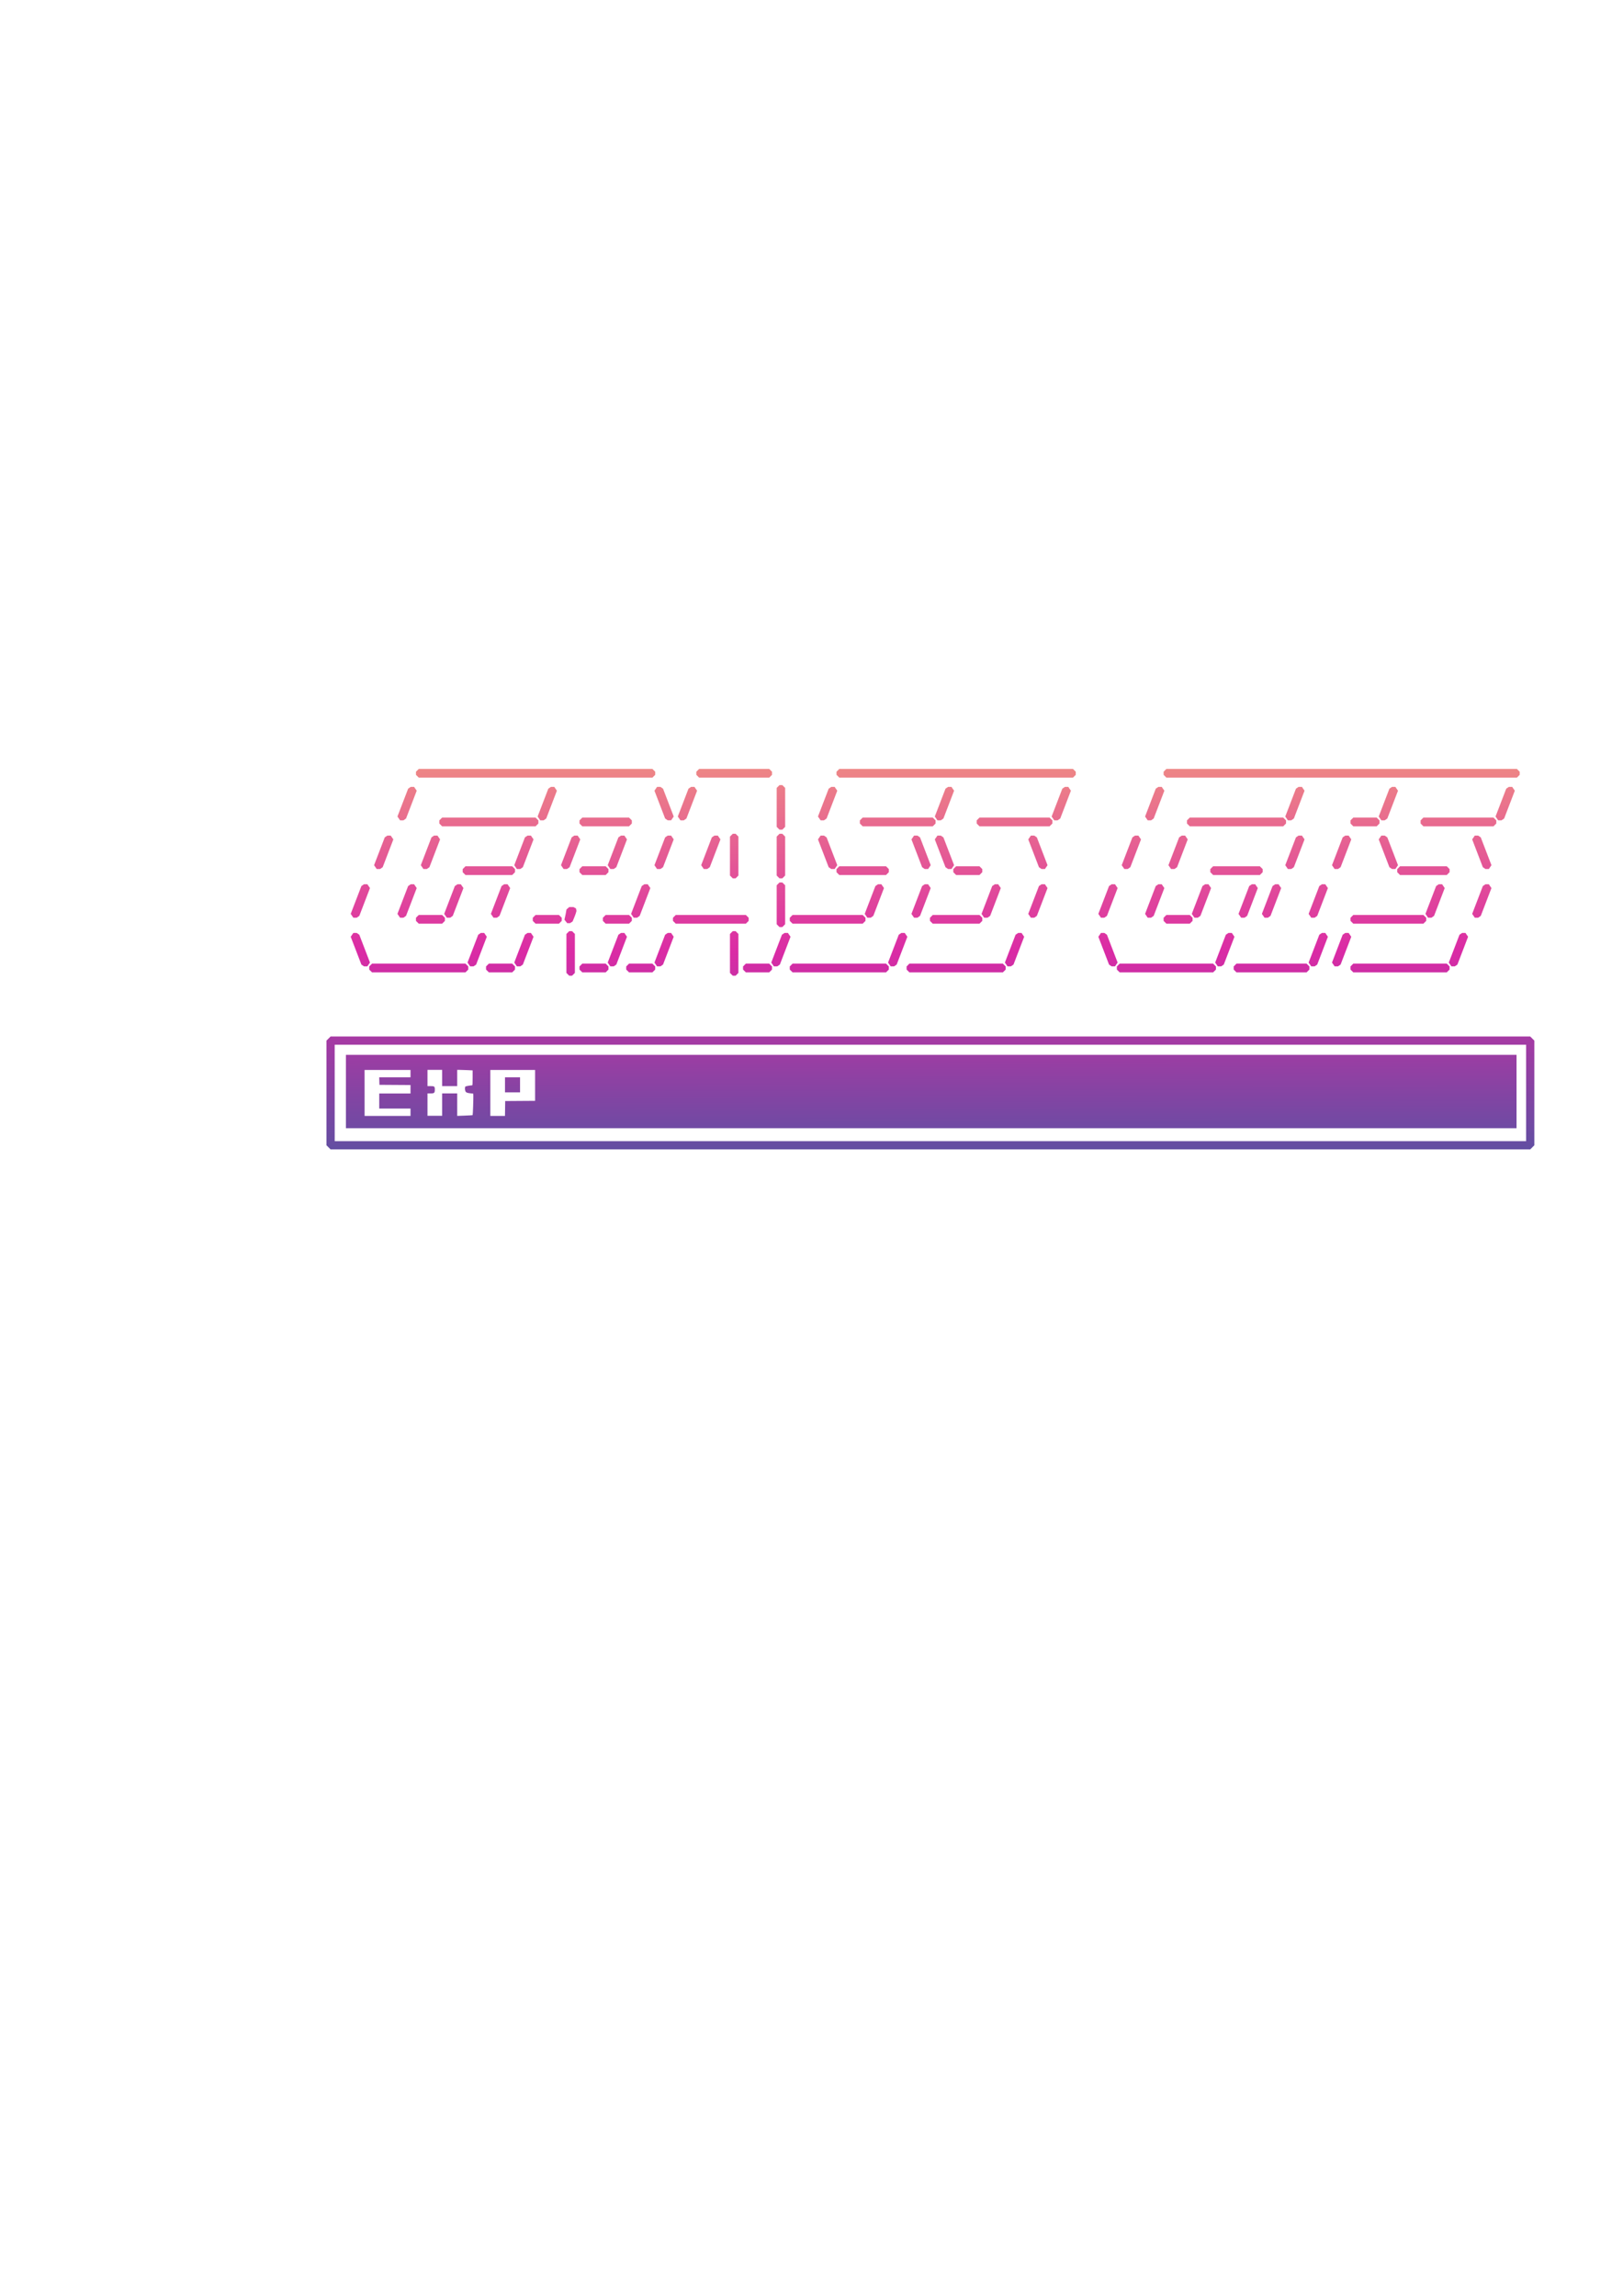 <?xml version="1.0" encoding="UTF-8" standalone="no"?>
<!-- Created with Inkscape (http://www.inkscape.org/) -->

<svg
   xmlns:dc="http://purl.org/dc/elements/1.1/"
   xmlns:cc="http://creativecommons.org/ns#"
   xmlns:rdf="http://www.w3.org/1999/02/22-rdf-syntax-ns#"
   xmlns:svg="http://www.w3.org/2000/svg"
   xmlns="http://www.w3.org/2000/svg"
   xmlns:xlink="http://www.w3.org/1999/xlink"
   xmlns:sodipodi="http://sodipodi.sourceforge.net/DTD/sodipodi-0.dtd"
   xmlns:inkscape="http://www.inkscape.org/namespaces/inkscape"
   width="210mm"
   height="297mm"
   viewBox="0 0 210 297"
   version="1.1"
   id="svg4967"
   inkscape:version="0.92.5 (2060ec1f9f, 2020-04-08)"
   sodipodi:docname="exp.svg">
  <defs
     id="defs4961">
    <linearGradient
       inkscape:collect="always"
       id="linearGradient6787">
      <stop
         style="stop-color:#f39e7d;stop-opacity:1"
         offset="0"
         id="stop6783" />
      <stop
         id="stop6922"
         offset="0.52"
         style="stop-color:#da2ba5;stop-opacity:1" />
      <stop
         style="stop-color:#5851a2;stop-opacity:1"
         offset="1"
         id="stop6785" />
    </linearGradient>
    <linearGradient
       inkscape:collect="always"
       xlink:href="#linearGradient6787"
       id="linearGradient6791"
       gradientUnits="userSpaceOnUse"
       x1="455.379"
       y1="351.055"
       x2="455.729"
       y2="569.692" />
    <filter
       inkscape:collect="always"
       style="color-interpolation-filters:sRGB"
       id="filter6980"
       x="-0.012"
       width="1.024"
       y="-0.038"
       height="1.075">
      <feGaussianBlur
         inkscape:collect="always"
         stdDeviation="2.908"
         id="feGaussianBlur6982" />
    </filter>
  </defs>
  <sodipodi:namedview
     id="base"
     pagecolor="#ffffff"
     bordercolor="#666666"
     borderopacity="1.0"
     inkscape:pageopacity="0.0"
     inkscape:pageshadow="2"
     inkscape:zoom="1.979899"
     inkscape:cx="462.10564"
     inkscape:cy="616.96009"
     inkscape:document-units="mm"
     inkscape:current-layer="layer1"
     showgrid="false"
     inkscape:window-width="1920"
     inkscape:window-height="1016"
     inkscape:window-x="0"
     inkscape:window-y="27"
     inkscape:window-maximized="1" />
  <g
     inkscape:label="Layer 1"
     inkscape:groupmode="layer"
     id="layer1">
    <path
       sodipodi:nodetypes="ccccccccccccccccccccccccccccccccccccccccccccccccccccccccccccccccccccccccccccccccccccccccccccccccccccccccccccccccccccccccccccccccccccccccccccccccccccccccccccccccccccccccccccccccccccccccccccccccccccccccccccccccccccccccccccccccccccccccccccccccccccccccccccccccccccccccccccccccccccccccccccccccccccccccccccccccccccccccccccccccccccccccccccccccccccccccccccccccccccccccccccccccccccccccccccccccccccccccccccccccccccccccccccccccccccccccccccccccccccccccccccccccccccccccccccccccccccccccccccccccccccccccccccccccccccccccccccccccccccccccccccccccccccccccccccccccccccccccccccccccccccccccccccccccccccccccccccccccccccccccccccccccccccccccccccccccccccccccccccccccccccccccccccccccccccccccccccccccccccccccccccccccccccccccccccccccccccccccccccccccccccccccccccccccccccccccccccccccccccccccccccccccccccccccccccccccccccccccccccccccccccccccccccccccccccccccccccccccccccccccccccccccccccccccccccccccccccccccccccccccccccccccccccccccccccccccccccccccccccccccccccccccccccccccccccccccccccccccccccccccccccccccccccccccccccccccccccccccccccccccccccccccccccccccccccccccccccccccccccccccccccccccccccccccccccccccccccccccccccccccccccsccscccccccccccccccccccssscccccccccccccccccccccccccccccccccccccccccccccccccc"
       inkscape:connector-curvature="0"
       transform="scale(0.265)"
       id="path6950"
       d="m 204.473,375.359 -1.373,1.373 v 1.521 l 1.373,1.373 h 11.404 11.404 11.412 11.406 11.412 11.404 11.406 11.412 11.404 11.406 l 1.373,-1.373 v -1.521 l -1.373,-1.373 h -11.406 -11.404 -11.412 -11.406 -11.404 -11.412 -11.406 -11.412 -11.404 z m 136.889,0 -1.373,1.373 v 1.521 l 1.373,1.373 h 11.406 11.412 11.404 l 1.373,-1.373 v -1.521 l -1.373,-1.373 h -11.404 -11.412 z m 68.445,0 -1.373,1.373 v 1.521 l 1.373,1.373 h 11.412 11.404 11.406 11.412 11.404 11.406 11.412 11.404 11.412 11.406 l 1.373,-1.373 v -1.521 l -1.373,-1.373 h -11.406 -11.412 -11.404 -11.412 -11.406 -11.404 -11.412 -11.406 -11.404 z m 159.707,0 -1.365,1.373 v 1.521 l 1.365,1.373 h 11.412 11.406 11.412 11.404 11.404 11.414 11.404 11.404 11.412 11.406 11.404 11.412 11.406 11.412 11.404 l 1.373,-1.373 v -1.521 l -1.373,-1.373 h -11.404 -11.412 -11.406 -11.412 -11.404 -11.406 -11.412 -11.404 -11.404 -11.414 -11.404 -11.404 -11.412 -11.406 z m -188.91,7.914 -1.373,1.365 v 19.016 l 1.373,1.373 h 1.389 l 1.373,-1.373 v -19.016 l -1.373,-1.365 z m -180.051,0.871 -1.277,0.879 -5.213,13.574 1.277,1.867 h 1.639 l 1.277,-0.885 5.213,-13.576 -1.277,-1.859 z m 68.443,0 -1.275,0.879 -5.213,13.574 1.285,1.867 h 1.631 l 1.285,-0.885 5.203,-13.576 -1.277,-1.859 z m 51.83,0 -1.277,1.859 5.211,13.576 1.277,0.885 h 1.639 l 1.277,-1.867 -5.213,-13.574 -1.275,-0.879 z m 16.623,0 -1.285,0.879 -5.211,13.574 1.285,1.867 h 1.631 l 1.285,-0.885 5.211,-13.576 -1.285,-1.859 z m 68.445,0 -1.285,0.879 -5.211,13.574 1.283,1.867 h 1.633 l 1.283,-0.885 5.213,-13.576 -1.285,-1.859 z m 57.039,0 -1.283,0.879 -5.213,13.574 1.285,1.867 h 1.631 l 1.285,-0.885 5.211,-13.576 -1.285,-1.859 z m 57.033,0 -1.277,0.879 -5.211,13.574 1.283,1.867 h 1.633 l 1.283,-0.885 5.205,-13.576 -1.277,-1.859 z m 45.635,0 -1.285,0.879 -5.203,13.574 1.277,1.867 h 1.639 l 1.275,-0.885 5.213,-13.576 -1.285,-1.859 z m 68.445,0 -1.277,0.879 -5.213,13.574 1.277,1.867 h 1.639 l 1.277,-0.885 5.213,-13.576 -1.277,-1.859 z m 45.635,0 -1.285,0.879 -5.211,13.574 1.283,1.867 h 1.633 l 1.283,-0.885 5.213,-13.576 -1.285,-1.859 z m 57.031,0 -1.277,0.879 -5.211,13.574 1.285,1.867 h 1.631 l 1.285,-0.885 5.203,-13.576 -1.277,-1.859 z m -520.836,14.984 -1.373,1.367 v 1.52 l 1.373,1.373 h 11.404 11.412 11.406 11.412 l 1.365,-1.373 v -1.52 l -1.365,-1.367 h -11.412 -11.406 -11.412 z m 68.445,0 -1.373,1.367 v 1.52 l 1.373,1.373 h 11.412 11.404 l 1.373,-1.373 v -1.52 l -1.373,-1.367 h -11.404 z m 136.896,0 -1.373,1.367 v 1.52 l 1.373,1.373 h 11.404 11.406 11.412 l 1.373,-1.373 v -1.52 l -1.373,-1.367 H 444.029 432.623 Z m 57.033,0 -1.365,1.367 v 1.52 l 1.365,1.373 h 11.412 11.404 11.412 l 1.367,-1.373 v -1.52 l -1.367,-1.367 h -11.412 -11.404 z m 102.674,0 -1.373,1.367 v 1.52 l 1.373,1.373 h 11.406 11.412 11.404 11.404 l 1.373,-1.373 v -1.52 l -1.373,-1.367 h -11.404 -11.404 -11.412 z m 79.85,0 -1.365,1.367 v 1.52 l 1.365,1.373 h 11.412 l 1.373,-1.373 v -1.52 l -1.373,-1.367 z m 34.223,0 -1.365,1.367 v 1.52 l 1.365,1.373 h 11.412 11.406 11.412 l 1.365,-1.373 v -1.52 l -1.365,-1.367 h -11.412 -11.406 z m -337.211,7.906 -1.367,1.373 v 19.01 l 1.367,1.371 h 1.387 l 1.373,-1.371 V 408.408 l -1.373,-1.373 z m 22.816,0 -1.373,1.373 v 19.01 l 1.373,1.371 h 1.389 l 1.373,-1.371 V 408.408 l -1.373,-1.373 z m -191.457,0.879 -1.283,0.879 -5.213,13.574 1.285,1.861 h 1.639 l 1.277,-0.879 5.211,-13.576 -1.283,-1.859 z m 22.811,0 -1.277,0.879 -5.211,13.574 1.283,1.861 h 1.633 l 1.283,-0.879 5.205,-13.576 -1.277,-1.859 z m 45.635,0 -1.285,0.879 -5.203,13.574 1.277,1.861 h 1.639 l 1.277,-0.879 5.211,-13.576 -1.285,-1.859 z m 22.818,0 -1.285,0.879 -5.211,13.574 1.283,1.861 h 1.633 l 1.283,-0.879 5.213,-13.576 -1.285,-1.859 z m 22.809,0 -1.277,0.879 -5.211,13.574 1.285,1.861 h 1.631 l 1.285,-0.879 5.203,-13.576 -1.277,-1.859 z m 22.818,0 -1.277,0.879 -5.211,13.574 1.277,1.861 h 1.639 l 1.275,-0.879 5.213,-13.576 -1.277,-1.859 z m 22.816,0 -1.283,0.879 -5.205,13.574 1.277,1.861 h 1.639 l 1.277,-0.879 5.211,-13.576 -1.283,-1.859 z m 51.828,0 -1.283,1.859 5.211,13.576 1.285,0.879 h 1.631 l 1.285,-1.861 -5.213,-13.574 -1.283,-0.879 z m 45.629,0 -1.277,1.859 5.211,13.576 1.277,0.879 h 1.639 l 1.277,-1.861 -5.211,-13.574 -1.277,-0.879 z m 11.412,0 -1.285,1.859 5.213,13.576 1.283,0.879 h 1.631 l 1.285,-1.861 -5.211,-13.574 -1.285,-0.879 z m 45.627,0 -1.277,1.859 5.213,13.576 1.275,0.879 h 1.641 l 1.275,-1.861 -5.211,-13.574 -1.277,-0.879 z m 50.84,0 -1.277,0.879 -5.213,13.574 1.285,1.861 h 1.631 l 1.285,-0.879 5.211,-13.576 -1.283,-1.859 z m 22.816,0 -1.277,0.879 -5.211,13.574 1.285,1.861 h 1.631 l 1.285,-0.879 5.203,-13.576 -1.277,-1.859 z m 57.041,0 -1.277,0.879 -5.213,13.574 1.277,1.861 h 1.639 l 1.277,-0.879 5.213,-13.576 -1.277,-1.859 z m 22.816,0 -1.283,0.879 -5.205,13.574 1.277,1.861 h 1.639 l 1.277,-0.879 5.211,-13.576 -1.285,-1.859 z m 17.605,0 -1.283,1.859 5.211,13.576 1.285,0.879 h 1.631 l 1.285,-1.861 -5.213,-13.574 -1.283,-0.879 z m 45.629,0 -1.277,1.859 5.203,13.576 1.285,0.879 h 1.639 l 1.277,-1.861 -5.211,-13.574 -1.277,-0.879 z m -492.816,14.979 -1.365,1.373 v 1.52 l 1.365,1.373 h 11.412 11.406 l 1.373,-1.373 v -1.52 l -1.373,-1.373 h -11.406 z m 57.041,0 -1.373,1.373 v 1.52 l 1.373,1.373 h 11.412 l 1.365,-1.373 v -1.52 l -1.365,-1.373 z m 125.484,0 -1.373,1.373 v 1.52 l 1.373,1.373 h 11.412 11.404 l 1.373,-1.373 v -1.52 l -1.373,-1.373 h -11.404 z m 57.039,0 -1.373,1.373 v 1.52 l 1.373,1.373 h 11.406 l 1.373,-1.373 v -1.52 l -1.373,-1.373 z m 125.486,0 -1.373,1.373 v 1.52 l 1.373,1.373 h 11.412 11.404 l 1.373,-1.373 v -1.52 l -1.373,-1.373 h -11.404 z m 91.262,0 -1.373,1.373 v 1.52 l 1.373,1.373 h 11.404 11.412 l 1.373,-1.373 v -1.52 l -1.373,-1.373 h -11.412 z m -302.99,7.912 -1.373,1.367 v 19.016 l 1.373,1.373 h 1.389 l 1.373,-1.373 v -19.016 l -1.373,-1.367 z m -202.869,0.871 -1.277,0.879 -5.211,13.576 1.285,1.867 h 1.631 l 1.283,-0.887 5.205,-13.574 -1.277,-1.861 z m 22.818,0 -1.277,0.879 -5.213,13.576 1.277,1.867 h 1.639 l 1.277,-0.887 5.213,-13.574 -1.277,-1.861 z m 22.816,0 -1.283,0.879 -5.205,13.576 1.277,1.867 h 1.639 l 1.277,-0.887 5.211,-13.574 L 225,431.676 Z m 22.818,0 -1.285,0.879 -5.211,13.576 1.283,1.867 h 1.633 l 1.283,-0.887 5.213,-13.574 -1.285,-1.861 z m 68.443,0 -1.283,0.879 -5.205,13.576 1.277,1.867 h 1.639 l 1.277,-0.887 5.211,-13.574 -1.283,-1.861 z m 114.074,0 -1.277,0.879 -5.213,13.576 1.285,1.867 h 1.631 l 1.285,-0.887 5.203,-13.574 -1.275,-1.861 z m 22.816,0 -1.277,0.879 -5.211,13.576 1.277,1.867 h 1.639 l 1.277,-0.887 5.211,-13.574 -1.277,-1.861 z m 34.223,0 -1.277,0.879 -5.211,13.576 1.283,1.867 h 1.633 l 1.283,-0.887 5.205,-13.574 -1.277,-1.861 z m 22.816,0 -1.275,0.879 -5.213,13.576 1.277,1.867 h 1.639 l 1.277,-0.887 5.211,-13.574 -1.275,-1.861 z m 34.223,0 -1.277,0.879 -5.211,13.576 1.277,1.867 h 1.639 l 1.277,-0.887 5.211,-13.574 -1.277,-1.861 z m 22.818,0 -1.285,0.879 -5.203,13.576 1.277,1.867 h 1.639 l 1.275,-0.887 5.213,-13.574 -1.285,-1.861 z m 22.816,0 -1.283,0.879 -5.213,13.576 1.285,1.867 h 1.631 l 1.285,-0.887 5.211,-13.574 -1.283,-1.861 z m 22.811,0 -1.277,0.879 -5.211,13.576 1.285,1.867 h 1.631 l 1.283,-0.887 5.205,-13.574 -1.277,-1.861 z m 11.412,0 -1.283,0.879 -5.213,13.576 1.285,1.867 h 1.631 l 1.285,-0.887 5.211,-13.574 -1.283,-1.861 z m 22.811,0 -1.277,0.879 -5.211,13.576 1.283,1.867 h 1.633 l 1.283,-0.887 5.205,-13.574 -1.277,-1.861 z m 57.039,0 -1.275,0.879 -5.213,13.576 1.285,1.867 h 1.631 l 1.285,-0.887 5.203,-13.574 -1.277,-1.861 z m 22.818,0 -1.285,0.879 -5.203,13.576 1.277,1.867 h 1.639 l 1.277,-0.887 5.211,-13.574 -1.277,-1.861 z m -447.357,11.125 -1.357,1.182 c -0.096,0.685 -0.236,1.481 -0.422,2.385 v 0.008 c -0.187,0.922 -0.378,1.781 -0.576,2.584 l 1.33,1.699 h 1.41 l 1.246,-0.805 c 0.354,-0.786 0.705,-1.637 1.041,-2.541 l 0.008,-0.023 c 0.354,-0.907 0.637,-1.753 0.842,-2.547 l -0.191,-1.107 -0.148,-0.221 -1.145,-0.613 z m -73.479,3.861 -1.373,1.365 v 1.527 l 1.373,1.367 h 11.404 l 1.373,-1.367 v -1.527 l -1.373,-1.365 z m 57.039,0 -1.373,1.365 v 1.527 l 1.373,1.367 h 11.404 l 1.373,-1.367 v -1.527 l -1.373,-1.365 z m 34.223,0 -1.373,1.365 v 1.527 l 1.373,1.367 h 11.404 l 1.373,-1.367 v -1.527 l -1.373,-1.365 z m 34.223,0 -1.373,1.365 v 1.527 l 1.373,1.367 h 11.404 11.406 11.412 l 1.373,-1.367 v -1.527 l -1.373,-1.365 h -11.412 -11.406 z m 57.039,0 -1.373,1.365 v 1.527 l 1.373,1.367 h 11.406 11.404 11.412 l 1.373,-1.367 v -1.527 l -1.373,-1.365 h -11.412 -11.404 z m 68.445,0 -1.373,1.365 v 1.527 l 1.373,1.367 h 11.404 11.406 l 1.373,-1.367 v -1.527 l -1.373,-1.365 H 466.846 Z m 114.072,0 -1.365,1.365 v 1.527 l 1.365,1.367 h 11.412 l 1.373,-1.367 v -1.527 l -1.373,-1.365 z m 91.262,0 -1.365,1.365 v 1.527 l 1.365,1.367 h 11.412 11.406 11.404 l 1.373,-1.367 v -1.527 l -1.373,-1.365 h -11.404 -11.406 z m -382.84,7.906 -1.373,1.373 v 19.016 l 1.373,1.365 h 1.389 l 1.373,-1.365 v -19.016 l -1.373,-1.373 z m 79.852,0 -1.367,1.373 v 19.016 l 1.367,1.365 h 1.387 l 1.373,-1.365 v -19.016 l -1.373,-1.373 z m -185.256,0.877 -1.285,1.861 5.211,13.574 1.277,0.879 h 1.639 l 1.277,-1.859 -5.205,-13.576 -1.283,-0.879 z m 62.244,0 -1.277,0.879 -5.213,13.576 1.277,1.859 h 1.639 l 1.285,-0.879 5.203,-13.574 -1.275,-1.861 z m 22.816,0 -1.285,0.879 -5.203,13.576 1.277,1.859 h 1.639 l 1.277,-0.879 5.211,-13.574 -1.285,-1.861 z m 45.627,0 -1.277,0.879 -5.211,13.576 1.285,1.859 h 1.631 l 1.285,-0.879 5.203,-13.574 -1.277,-1.861 z m 22.818,0 -1.277,0.879 -5.211,13.576 1.277,1.859 h 1.639 l 1.275,-0.879 5.213,-13.574 -1.277,-1.861 z m 57.039,0 -1.283,0.879 -5.205,13.576 1.277,1.859 h 1.639 l 1.277,-0.879 5.211,-13.574 -1.283,-1.861 z m 57.041,0 -1.285,0.879 -5.205,13.576 1.277,1.859 h 1.639 l 1.277,-0.879 5.213,-13.574 -1.285,-1.861 z m 57.039,0 -1.285,0.879 -5.211,13.576 1.285,1.859 h 1.631 l 1.285,-0.879 5.211,-13.574 -1.285,-1.861 z m 40.416,0 -1.277,1.861 5.211,13.574 1.277,0.879 h 1.639 l 1.277,-1.859 -5.211,-13.576 -1.277,-0.879 z m 62.252,0 -1.285,0.879 -5.203,13.576 1.275,1.859 H 596.25 l 1.277,-0.879 5.213,-13.574 -1.285,-1.861 z m 45.627,0 -1.277,0.879 -5.211,13.576 1.283,1.859 h 1.633 l 1.283,-0.879 5.205,-13.574 -1.277,-1.861 z m 11.412,0 -1.283,0.879 -5.205,13.576 1.277,1.859 h 1.639 l 1.277,-0.879 5.211,-13.574 -1.285,-1.861 z m 57.041,0 -1.285,0.879 -5.211,13.576 1.283,1.859 h 1.633 l 1.283,-0.879 5.211,-13.574 -1.283,-1.861 z m -532.25,14.979 -1.373,1.373 v 1.521 l 1.373,1.373 h 11.404 11.414 11.404 11.404 l 1.373,-1.373 v -1.521 l -1.373,-1.373 h -11.404 -11.404 -11.414 z m 57.039,0 -1.373,1.373 v 1.521 l 1.373,1.373 h 11.406 l 1.373,-1.373 v -1.521 l -1.373,-1.373 z m 45.629,0 -1.373,1.373 v 1.521 l 1.373,1.373 h 11.412 l 1.365,-1.373 v -1.521 l -1.365,-1.373 z m 22.816,0 -1.373,1.373 v 1.521 l 1.373,1.373 h 11.406 l 1.373,-1.373 v -1.521 l -1.373,-1.373 z m 57.041,0 -1.373,1.373 v 1.521 l 1.373,1.373 h 11.404 l 1.373,-1.373 v -1.521 l -1.373,-1.373 z m 22.816,0 -1.373,1.373 v 1.521 l 1.373,1.373 h 11.406 11.404 11.412 11.404 l 1.373,-1.373 v -1.521 l -1.373,-1.373 h -11.404 -11.412 -11.404 z m 57.033,0 -1.365,1.373 v 1.521 l 1.365,1.373 h 11.412 11.404 11.406 11.412 l 1.373,-1.373 v -1.521 l -1.373,-1.373 H 478.252 466.846 455.441 Z m 102.674,0 -1.373,1.373 v 1.521 l 1.373,1.373 h 11.406 11.404 11.412 11.406 l 1.373,-1.373 v -1.521 l -1.373,-1.373 h -11.406 -11.412 -11.404 z m 57.041,0 -1.373,1.373 v 1.521 l 1.373,1.373 h 11.404 11.404 11.414 l 1.365,-1.373 v -1.521 l -1.365,-1.373 h -11.414 -11.404 z m 57.031,0 -1.365,1.373 v 1.521 l 1.365,1.373 h 11.412 11.406 11.404 11.412 l 1.373,-1.373 v -1.521 l -1.373,-1.373 h -11.412 -11.404 -11.406 z m -499.363,35.568 -2.008,2.016 v 51.09 l 2.008,2.008 H 747.158 l 2.008,-2.008 v -51.09 l -2.008,-2.016 z m 2.016,4.023 h 581.715 v 47.066 H 163.428 Z m 5.479,4.941 v 35.805 h 571.572 l 0,-35.805 z m 39.828,7.334 h 3.58 3.58 v 3.957 3.957 h 3.674 3.676 v -3.957 -3.957 h 1.195 c 0.657,0 2.352,0.055 3.768,0.123 l 2.574,0.123 v 3.646 c 0,2.788 -0.054,3.646 -0.234,3.65 -0.905,0.023 -3.066,0.405 -3.277,0.58 -0.307,0.255 -0.336,1.393 -0.057,2.195 0.247,0.707 0.842,0.973 2.557,1.143 l 1.295,0.129 0.053,0.941 c 0.069,1.259 -0.22,9.464 -0.338,9.576 -0.051,0.048 -1.767,0.151 -3.814,0.227 l -3.721,0.137 v -5.488 -5.488 h -3.676 -3.674 v 5.465 5.465 h -3.58 -3.58 V 539.25 533.785 h 1.496 c 1.825,0 2.084,-0.237 2.084,-1.912 0,-1.494 -0.217,-1.668 -2.086,-1.668 h -1.494 v -3.957 z m -30.717,0.045 h 11.213 11.213 v 1.791 1.789 h -7.639 -7.641 l 0.055,1.838 0.055,1.838 7.584,0.049 7.586,0.049 v 2.072 2.07 h -7.633 -7.633 v 3.674 3.676 h 7.633 7.633 v 1.789 1.791 H 189.23 178.018 v -11.213 z m 61.4,0 h 10.93 10.93 v 7.537 7.535 l -7.303,0.049 -7.303,0.049 -0.051,3.629 -0.051,3.627 h -3.576 -3.576 v -11.213 z m 7.16,3.582 v 3.674 3.674 h 3.676 3.674 v -3.674 -3.674 h -3.674 z"
       style="color:#000000;font-style:normal;font-variant:normal;font-weight:normal;font-stretch:normal;font-size:5.03px;line-height:1.25;font-family:monospace;-inkscape-font-specification:monospace;font-variant-ligatures:normal;font-variant-position:normal;font-variant-caps:normal;font-variant-numeric:normal;font-variant-alternates:normal;font-feature-settings:normal;text-indent:0;text-align:start;text-decoration:none;text-decoration-line:none;text-decoration-style:solid;text-decoration-color:#000000;letter-spacing:0px;word-spacing:0px;text-transform:none;writing-mode:lr-tb;direction:ltr;text-orientation:mixed;dominant-baseline:auto;baseline-shift:baseline;text-anchor:start;white-space:normal;shape-padding:0;clip-rule:nonzero;display:inline;overflow:visible;visibility:visible;opacity:1;isolation:auto;mix-blend-mode:normal;color-interpolation:sRGB;color-interpolation-filters:linearRGB;solid-color:#000000;solid-opacity:1;vector-effect:none;fill:url(#linearGradient6791);fill-opacity:1;fill-rule:nonzero;stroke:none;stroke-width:2.744;stroke-linecap:round;stroke-linejoin:bevel;stroke-miterlimit:4;stroke-dasharray:none;stroke-dashoffset:0;stroke-opacity:1;filter:url(#filter6980);color-rendering:auto;image-rendering:auto;shape-rendering:auto;text-rendering:auto;enable-background:accumulate"
       inkscape:export-xdpi="238.52"
       inkscape:export-ydpi="238.52" />
    <path
       style="color:#000000;font-style:normal;font-variant:normal;font-weight:normal;font-stretch:normal;font-size:5.03px;line-height:1.25;font-family:monospace;-inkscape-font-specification:monospace;font-variant-ligatures:normal;font-variant-position:normal;font-variant-caps:normal;font-variant-numeric:normal;font-variant-alternates:normal;font-feature-settings:normal;text-indent:0;text-align:start;text-decoration:none;text-decoration-line:none;text-decoration-style:solid;text-decoration-color:#000000;letter-spacing:0px;word-spacing:0px;text-transform:none;writing-mode:lr-tb;direction:ltr;text-orientation:mixed;dominant-baseline:auto;baseline-shift:baseline;text-anchor:start;white-space:normal;shape-padding:0;clip-rule:nonzero;display:inline;overflow:visible;visibility:visible;opacity:1;isolation:auto;mix-blend-mode:normal;color-interpolation:sRGB;color-interpolation-filters:linearRGB;solid-color:#000000;solid-opacity:1;vector-effect:none;fill:url(#linearGradient6791);fill-opacity:1;fill-rule:nonzero;stroke:none;stroke-width:2.744;stroke-linecap:round;stroke-linejoin:bevel;stroke-miterlimit:4;stroke-dasharray:none;stroke-dashoffset:0;stroke-opacity:1;color-rendering:auto;image-rendering:auto;shape-rendering:auto;text-rendering:auto;enable-background:accumulate"
       d="m 204.473,375.359 -1.373,1.373 v 1.521 l 1.373,1.373 h 11.404 11.404 11.412 11.406 11.412 11.404 11.406 11.412 11.404 11.406 l 1.373,-1.373 v -1.521 l -1.373,-1.373 h -11.406 -11.404 -11.412 -11.406 -11.404 -11.412 -11.406 -11.412 -11.404 z m 136.889,0 -1.373,1.373 v 1.521 l 1.373,1.373 h 11.406 11.412 11.404 l 1.373,-1.373 v -1.521 l -1.373,-1.373 h -11.404 -11.412 z m 68.445,0 -1.373,1.373 v 1.521 l 1.373,1.373 h 11.412 11.404 11.406 11.412 11.404 11.406 11.412 11.404 11.412 11.406 l 1.373,-1.373 v -1.521 l -1.373,-1.373 h -11.406 -11.412 -11.404 -11.412 -11.406 -11.404 -11.412 -11.406 -11.404 z m 159.707,0 -1.365,1.373 v 1.521 l 1.365,1.373 h 11.412 11.406 11.412 11.404 11.404 11.414 11.404 11.404 11.412 11.406 11.404 11.412 11.406 11.412 11.404 l 1.373,-1.373 v -1.521 l -1.373,-1.373 h -11.404 -11.412 -11.406 -11.412 -11.404 -11.406 -11.412 -11.404 -11.404 -11.414 -11.404 -11.404 -11.412 -11.406 z m -188.91,7.914 -1.373,1.365 v 19.016 l 1.373,1.373 h 1.389 l 1.373,-1.373 v -19.016 l -1.373,-1.365 z m -180.051,0.871 -1.277,0.879 -5.213,13.574 1.277,1.867 h 1.639 l 1.277,-0.885 5.213,-13.576 -1.277,-1.859 z m 68.443,0 -1.275,0.879 -5.213,13.574 1.285,1.867 h 1.631 l 1.285,-0.885 5.203,-13.576 -1.277,-1.859 z m 51.83,0 -1.277,1.859 5.211,13.576 1.277,0.885 h 1.639 l 1.277,-1.867 -5.213,-13.574 -1.275,-0.879 z m 16.623,0 -1.285,0.879 -5.211,13.574 1.285,1.867 h 1.631 l 1.285,-0.885 5.211,-13.576 -1.285,-1.859 z m 68.445,0 -1.285,0.879 -5.211,13.574 1.283,1.867 h 1.633 l 1.283,-0.885 5.213,-13.576 -1.285,-1.859 z m 57.039,0 -1.283,0.879 -5.213,13.574 1.285,1.867 h 1.631 l 1.285,-0.885 5.211,-13.576 -1.285,-1.859 z m 57.033,0 -1.277,0.879 -5.211,13.574 1.283,1.867 h 1.633 l 1.283,-0.885 5.205,-13.576 -1.277,-1.859 z m 45.635,0 -1.285,0.879 -5.203,13.574 1.277,1.867 h 1.639 l 1.275,-0.885 5.213,-13.576 -1.285,-1.859 z m 68.445,0 -1.277,0.879 -5.213,13.574 1.277,1.867 h 1.639 l 1.277,-0.885 5.213,-13.576 -1.277,-1.859 z m 45.635,0 -1.285,0.879 -5.211,13.574 1.283,1.867 h 1.633 l 1.283,-0.885 5.213,-13.576 -1.285,-1.859 z m 57.031,0 -1.277,0.879 -5.211,13.574 1.285,1.867 h 1.631 l 1.285,-0.885 5.203,-13.576 -1.277,-1.859 z m -520.836,14.984 -1.373,1.367 v 1.52 l 1.373,1.373 h 11.404 11.412 11.406 11.412 l 1.365,-1.373 v -1.52 l -1.365,-1.367 h -11.412 -11.406 -11.412 z m 68.445,0 -1.373,1.367 v 1.52 l 1.373,1.373 h 11.412 11.404 l 1.373,-1.373 v -1.52 l -1.373,-1.367 h -11.404 z m 136.896,0 -1.373,1.367 v 1.52 l 1.373,1.373 h 11.404 11.406 11.412 l 1.373,-1.373 v -1.52 l -1.373,-1.367 H 444.029 432.623 Z m 57.033,0 -1.365,1.367 v 1.52 l 1.365,1.373 h 11.412 11.404 11.412 l 1.367,-1.373 v -1.52 l -1.367,-1.367 h -11.412 -11.404 z m 102.674,0 -1.373,1.367 v 1.52 l 1.373,1.373 h 11.406 11.412 11.404 11.404 l 1.373,-1.373 v -1.52 l -1.373,-1.367 h -11.404 -11.404 -11.412 z m 79.85,0 -1.365,1.367 v 1.52 l 1.365,1.373 h 11.412 l 1.373,-1.373 v -1.52 l -1.373,-1.367 z m 34.223,0 -1.365,1.367 v 1.52 l 1.365,1.373 h 11.412 11.406 11.412 l 1.365,-1.373 v -1.52 l -1.365,-1.367 h -11.412 -11.406 z m -337.211,7.906 -1.367,1.373 v 19.01 l 1.367,1.371 h 1.387 l 1.373,-1.371 V 408.408 l -1.373,-1.373 z m 22.816,0 -1.373,1.373 v 19.01 l 1.373,1.371 h 1.389 l 1.373,-1.371 V 408.408 l -1.373,-1.373 z m -191.457,0.879 -1.283,0.879 -5.213,13.574 1.285,1.861 h 1.639 l 1.277,-0.879 5.211,-13.576 -1.283,-1.859 z m 22.811,0 -1.277,0.879 -5.211,13.574 1.283,1.861 h 1.633 l 1.283,-0.879 5.205,-13.576 -1.277,-1.859 z m 45.635,0 -1.285,0.879 -5.203,13.574 1.277,1.861 h 1.639 l 1.277,-0.879 5.211,-13.576 -1.285,-1.859 z m 22.818,0 -1.285,0.879 -5.211,13.574 1.283,1.861 h 1.633 l 1.283,-0.879 5.213,-13.576 -1.285,-1.859 z m 22.809,0 -1.277,0.879 -5.211,13.574 1.285,1.861 h 1.631 l 1.285,-0.879 5.203,-13.576 -1.277,-1.859 z m 22.818,0 -1.277,0.879 -5.211,13.574 1.277,1.861 h 1.639 l 1.275,-0.879 5.213,-13.576 -1.277,-1.859 z m 22.816,0 -1.283,0.879 -5.205,13.574 1.277,1.861 h 1.639 l 1.277,-0.879 5.211,-13.576 -1.283,-1.859 z m 51.828,0 -1.283,1.859 5.211,13.576 1.285,0.879 h 1.631 l 1.285,-1.861 -5.213,-13.574 -1.283,-0.879 z m 45.629,0 -1.277,1.859 5.211,13.576 1.277,0.879 h 1.639 l 1.277,-1.861 -5.211,-13.574 -1.277,-0.879 z m 11.412,0 -1.285,1.859 5.213,13.576 1.283,0.879 h 1.631 l 1.285,-1.861 -5.211,-13.574 -1.285,-0.879 z m 45.627,0 -1.277,1.859 5.213,13.576 1.275,0.879 h 1.641 l 1.275,-1.861 -5.211,-13.574 -1.277,-0.879 z m 50.84,0 -1.277,0.879 -5.213,13.574 1.285,1.861 h 1.631 l 1.285,-0.879 5.211,-13.576 -1.283,-1.859 z m 22.816,0 -1.277,0.879 -5.211,13.574 1.285,1.861 h 1.631 l 1.285,-0.879 5.203,-13.576 -1.277,-1.859 z m 57.041,0 -1.277,0.879 -5.213,13.574 1.277,1.861 h 1.639 l 1.277,-0.879 5.213,-13.576 -1.277,-1.859 z m 22.816,0 -1.283,0.879 -5.205,13.574 1.277,1.861 h 1.639 l 1.277,-0.879 5.211,-13.576 -1.285,-1.859 z m 17.605,0 -1.283,1.859 5.211,13.576 1.285,0.879 h 1.631 l 1.285,-1.861 -5.213,-13.574 -1.283,-0.879 z m 45.629,0 -1.277,1.859 5.203,13.576 1.285,0.879 h 1.639 l 1.277,-1.861 -5.211,-13.574 -1.277,-0.879 z m -492.816,14.979 -1.365,1.373 v 1.52 l 1.365,1.373 h 11.412 11.406 l 1.373,-1.373 v -1.52 l -1.373,-1.373 h -11.406 z m 57.041,0 -1.373,1.373 v 1.52 l 1.373,1.373 h 11.412 l 1.365,-1.373 v -1.52 l -1.365,-1.373 z m 125.484,0 -1.373,1.373 v 1.52 l 1.373,1.373 h 11.412 11.404 l 1.373,-1.373 v -1.52 l -1.373,-1.373 h -11.404 z m 57.039,0 -1.373,1.373 v 1.52 l 1.373,1.373 h 11.406 l 1.373,-1.373 v -1.52 l -1.373,-1.373 z m 125.486,0 -1.373,1.373 v 1.52 l 1.373,1.373 h 11.412 11.404 l 1.373,-1.373 v -1.52 l -1.373,-1.373 h -11.404 z m 91.262,0 -1.373,1.373 v 1.52 l 1.373,1.373 h 11.404 11.412 l 1.373,-1.373 v -1.52 l -1.373,-1.373 h -11.412 z m -302.99,7.912 -1.373,1.367 v 19.016 l 1.373,1.373 h 1.389 l 1.373,-1.373 v -19.016 l -1.373,-1.367 z m -202.869,0.871 -1.277,0.879 -5.211,13.576 1.285,1.867 h 1.631 l 1.283,-0.887 5.205,-13.574 -1.277,-1.861 z m 22.818,0 -1.277,0.879 -5.213,13.576 1.277,1.867 h 1.639 l 1.277,-0.887 5.213,-13.574 -1.277,-1.861 z m 22.816,0 -1.283,0.879 -5.205,13.576 1.277,1.867 h 1.639 l 1.277,-0.887 5.211,-13.574 L 225,431.676 Z m 22.818,0 -1.285,0.879 -5.211,13.576 1.283,1.867 h 1.633 l 1.283,-0.887 5.213,-13.574 -1.285,-1.861 z m 68.443,0 -1.283,0.879 -5.205,13.576 1.277,1.867 h 1.639 l 1.277,-0.887 5.211,-13.574 -1.283,-1.861 z m 114.074,0 -1.277,0.879 -5.213,13.576 1.285,1.867 h 1.631 l 1.285,-0.887 5.203,-13.574 -1.275,-1.861 z m 22.816,0 -1.277,0.879 -5.211,13.576 1.277,1.867 h 1.639 l 1.277,-0.887 5.211,-13.574 -1.277,-1.861 z m 34.223,0 -1.277,0.879 -5.211,13.576 1.283,1.867 h 1.633 l 1.283,-0.887 5.205,-13.574 -1.277,-1.861 z m 22.816,0 -1.275,0.879 -5.213,13.576 1.277,1.867 h 1.639 l 1.277,-0.887 5.211,-13.574 -1.275,-1.861 z m 34.223,0 -1.277,0.879 -5.211,13.576 1.277,1.867 h 1.639 l 1.277,-0.887 5.211,-13.574 -1.277,-1.861 z m 22.818,0 -1.285,0.879 -5.203,13.576 1.277,1.867 h 1.639 l 1.275,-0.887 5.213,-13.574 -1.285,-1.861 z m 22.816,0 -1.283,0.879 -5.213,13.576 1.285,1.867 h 1.631 l 1.285,-0.887 5.211,-13.574 -1.283,-1.861 z m 22.811,0 -1.277,0.879 -5.211,13.576 1.285,1.867 h 1.631 l 1.283,-0.887 5.205,-13.574 -1.277,-1.861 z m 11.412,0 -1.283,0.879 -5.213,13.576 1.285,1.867 h 1.631 l 1.285,-0.887 5.211,-13.574 -1.283,-1.861 z m 22.811,0 -1.277,0.879 -5.211,13.576 1.283,1.867 h 1.633 l 1.283,-0.887 5.205,-13.574 -1.277,-1.861 z m 57.039,0 -1.275,0.879 -5.213,13.576 1.285,1.867 h 1.631 l 1.285,-0.887 5.203,-13.574 -1.277,-1.861 z m 22.818,0 -1.285,0.879 -5.203,13.576 1.277,1.867 h 1.639 l 1.277,-0.887 5.211,-13.574 -1.277,-1.861 z m -447.357,11.125 -1.357,1.182 c -0.096,0.685 -0.236,1.481 -0.422,2.385 v 0.008 c -0.187,0.922 -0.378,1.781 -0.576,2.584 l 1.33,1.699 h 1.41 l 1.246,-0.805 c 0.354,-0.786 0.705,-1.637 1.041,-2.541 l 0.008,-0.023 c 0.354,-0.907 0.637,-1.753 0.842,-2.547 l -0.191,-1.107 -0.148,-0.221 -1.145,-0.613 z m -73.479,3.861 -1.373,1.365 v 1.527 l 1.373,1.367 h 11.404 l 1.373,-1.367 v -1.527 l -1.373,-1.365 z m 57.039,0 -1.373,1.365 v 1.527 l 1.373,1.367 h 11.404 l 1.373,-1.367 v -1.527 l -1.373,-1.365 z m 34.223,0 -1.373,1.365 v 1.527 l 1.373,1.367 h 11.404 l 1.373,-1.367 v -1.527 l -1.373,-1.365 z m 34.223,0 -1.373,1.365 v 1.527 l 1.373,1.367 h 11.404 11.406 11.412 l 1.373,-1.367 v -1.527 l -1.373,-1.365 h -11.412 -11.406 z m 57.039,0 -1.373,1.365 v 1.527 l 1.373,1.367 h 11.406 11.404 11.412 l 1.373,-1.367 v -1.527 l -1.373,-1.365 h -11.412 -11.404 z m 68.445,0 -1.373,1.365 v 1.527 l 1.373,1.367 h 11.404 11.406 l 1.373,-1.367 v -1.527 l -1.373,-1.365 H 466.846 Z m 114.072,0 -1.365,1.365 v 1.527 l 1.365,1.367 h 11.412 l 1.373,-1.367 v -1.527 l -1.373,-1.365 z m 91.262,0 -1.365,1.365 v 1.527 l 1.365,1.367 h 11.412 11.406 11.404 l 1.373,-1.367 v -1.527 l -1.373,-1.365 h -11.404 -11.406 z m -382.84,7.906 -1.373,1.373 v 19.016 l 1.373,1.365 h 1.389 l 1.373,-1.365 v -19.016 l -1.373,-1.373 z m 79.852,0 -1.367,1.373 v 19.016 l 1.367,1.365 h 1.387 l 1.373,-1.365 v -19.016 l -1.373,-1.373 z m -185.256,0.877 -1.285,1.861 5.211,13.574 1.277,0.879 h 1.639 l 1.277,-1.859 -5.205,-13.576 -1.283,-0.879 z m 62.244,0 -1.277,0.879 -5.213,13.576 1.277,1.859 h 1.639 l 1.285,-0.879 5.203,-13.574 -1.275,-1.861 z m 22.816,0 -1.285,0.879 -5.203,13.576 1.277,1.859 h 1.639 l 1.277,-0.879 5.211,-13.574 -1.285,-1.861 z m 45.627,0 -1.277,0.879 -5.211,13.576 1.285,1.859 h 1.631 l 1.285,-0.879 5.203,-13.574 -1.277,-1.861 z m 22.818,0 -1.277,0.879 -5.211,13.576 1.277,1.859 h 1.639 l 1.275,-0.879 5.213,-13.574 -1.277,-1.861 z m 57.039,0 -1.283,0.879 -5.205,13.576 1.277,1.859 h 1.639 l 1.277,-0.879 5.211,-13.574 -1.283,-1.861 z m 57.041,0 -1.285,0.879 -5.205,13.576 1.277,1.859 h 1.639 l 1.277,-0.879 5.213,-13.574 -1.285,-1.861 z m 57.039,0 -1.285,0.879 -5.211,13.576 1.285,1.859 h 1.631 l 1.285,-0.879 5.211,-13.574 -1.285,-1.861 z m 40.416,0 -1.277,1.861 5.211,13.574 1.277,0.879 h 1.639 l 1.277,-1.859 -5.211,-13.576 -1.277,-0.879 z m 62.252,0 -1.285,0.879 -5.203,13.576 1.275,1.859 H 596.25 l 1.277,-0.879 5.213,-13.574 -1.285,-1.861 z m 45.627,0 -1.277,0.879 -5.211,13.576 1.283,1.859 h 1.633 l 1.283,-0.879 5.205,-13.574 -1.277,-1.861 z m 11.412,0 -1.283,0.879 -5.205,13.576 1.277,1.859 h 1.639 l 1.277,-0.879 5.211,-13.574 -1.285,-1.861 z m 57.041,0 -1.285,0.879 -5.211,13.576 1.283,1.859 h 1.633 l 1.283,-0.879 5.211,-13.574 -1.283,-1.861 z m -532.25,14.979 -1.373,1.373 v 1.521 l 1.373,1.373 h 11.404 11.414 11.404 11.404 l 1.373,-1.373 v -1.521 l -1.373,-1.373 h -11.404 -11.404 -11.414 z m 57.039,0 -1.373,1.373 v 1.521 l 1.373,1.373 h 11.406 l 1.373,-1.373 v -1.521 l -1.373,-1.373 z m 45.629,0 -1.373,1.373 v 1.521 l 1.373,1.373 h 11.412 l 1.365,-1.373 v -1.521 l -1.365,-1.373 z m 22.816,0 -1.373,1.373 v 1.521 l 1.373,1.373 h 11.406 l 1.373,-1.373 v -1.521 l -1.373,-1.373 z m 57.041,0 -1.373,1.373 v 1.521 l 1.373,1.373 h 11.404 l 1.373,-1.373 v -1.521 l -1.373,-1.373 z m 22.816,0 -1.373,1.373 v 1.521 l 1.373,1.373 h 11.406 11.404 11.412 11.404 l 1.373,-1.373 v -1.521 l -1.373,-1.373 h -11.404 -11.412 -11.404 z m 57.033,0 -1.365,1.373 v 1.521 l 1.365,1.373 h 11.412 11.404 11.406 11.412 l 1.373,-1.373 v -1.521 l -1.373,-1.373 H 478.252 466.846 455.441 Z m 102.674,0 -1.373,1.373 v 1.521 l 1.373,1.373 h 11.406 11.404 11.412 11.406 l 1.373,-1.373 v -1.521 l -1.373,-1.373 h -11.406 -11.412 -11.404 z m 57.041,0 -1.373,1.373 v 1.521 l 1.373,1.373 h 11.404 11.404 11.414 l 1.365,-1.373 v -1.521 l -1.365,-1.373 h -11.414 -11.404 z m 57.031,0 -1.365,1.373 v 1.521 l 1.365,1.373 h 11.412 11.406 11.404 11.412 l 1.373,-1.373 v -1.521 l -1.373,-1.373 h -11.412 -11.404 -11.406 z m -499.363,35.568 -2.008,2.016 v 51.09 l 2.008,2.008 H 747.158 l 2.008,-2.008 v -51.09 l -2.008,-2.016 z m 2.016,4.023 h 581.715 v 47.066 H 163.428 Z m 5.479,4.941 v 35.805 h 571.572 l 0,-35.805 z m 39.828,7.334 h 3.58 3.58 v 3.957 3.957 h 3.674 3.676 v -3.957 -3.957 h 1.195 c 0.657,0 2.352,0.055 3.768,0.123 l 2.574,0.123 v 3.646 c 0,2.788 -0.054,3.646 -0.234,3.65 -0.905,0.023 -3.066,0.405 -3.277,0.58 -0.307,0.255 -0.336,1.393 -0.057,2.195 0.247,0.707 0.842,0.973 2.557,1.143 l 1.295,0.129 0.053,0.941 c 0.069,1.259 -0.22,9.464 -0.338,9.576 -0.051,0.048 -1.767,0.151 -3.814,0.227 l -3.721,0.137 v -5.488 -5.488 h -3.676 -3.674 v 5.465 5.465 h -3.58 -3.58 V 539.25 533.785 h 1.496 c 1.825,0 2.084,-0.237 2.084,-1.912 0,-1.494 -0.217,-1.668 -2.086,-1.668 h -1.494 v -3.957 z m -30.717,0.045 h 11.213 11.213 v 1.791 1.789 h -7.639 -7.641 l 0.055,1.838 0.055,1.838 7.584,0.049 7.586,0.049 v 2.072 2.07 h -7.633 -7.633 v 3.674 3.676 h 7.633 7.633 v 1.789 1.791 H 189.23 178.018 v -11.213 z m 61.4,0 h 10.93 10.93 v 7.537 7.535 l -7.303,0.049 -7.303,0.049 -0.051,3.629 -0.051,3.627 h -3.576 -3.576 v -11.213 z m 7.16,3.582 v 3.674 3.674 h 3.676 3.674 v -3.674 -3.674 h -3.674 z"
       id="path1672-3"
       transform="scale(0.265)"
       inkscape:connector-curvature="0"
       sodipodi:nodetypes="ccccccccccccccccccccccccccccccccccccccccccccccccccccccccccccccccccccccccccccccccccccccccccccccccccccccccccccccccccccccccccccccccccccccccccccccccccccccccccccccccccccccccccccccccccccccccccccccccccccccccccccccccccccccccccccccccccccccccccccccccccccccccccccccccccccccccccccccccccccccccccccccccccccccccccccccccccccccccccccccccccccccccccccccccccccccccccccccccccccccccccccccccccccccccccccccccccccccccccccccccccccccccccccccccccccccccccccccccccccccccccccccccccccccccccccccccccccccccccccccccccccccccccccccccccccccccccccccccccccccccccccccccccccccccccccccccccccccccccccccccccccccccccccccccccccccccccccccccccccccccccccccccccccccccccccccccccccccccccccccccccccccccccccccccccccccccccccccccccccccccccccccccccccccccccccccccccccccccccccccccccccccccccccccccccccccccccccccccccccccccccccccccccccccccccccccccccccccccccccccccccccccccccccccccccccccccccccccccccccccccccccccccccccccccccccccccccccccccccccccccccccccccccccccccccccccccccccccccccccccccccccccccccccccccccccccccccccccccccccccccccccccccccccccccccccccccccccccccccccccccccccccccccccccccccccccccccccccccccccccccccccccccccccccccccccccccccccccccccccccccccccsccscccccccccccccccccccssscccccccccccccccccccccccccccccccccccccccccccccccccc"
       inkscape:export-xdpi="238.52"
       inkscape:export-ydpi="238.52" />
  </g>
</svg>
